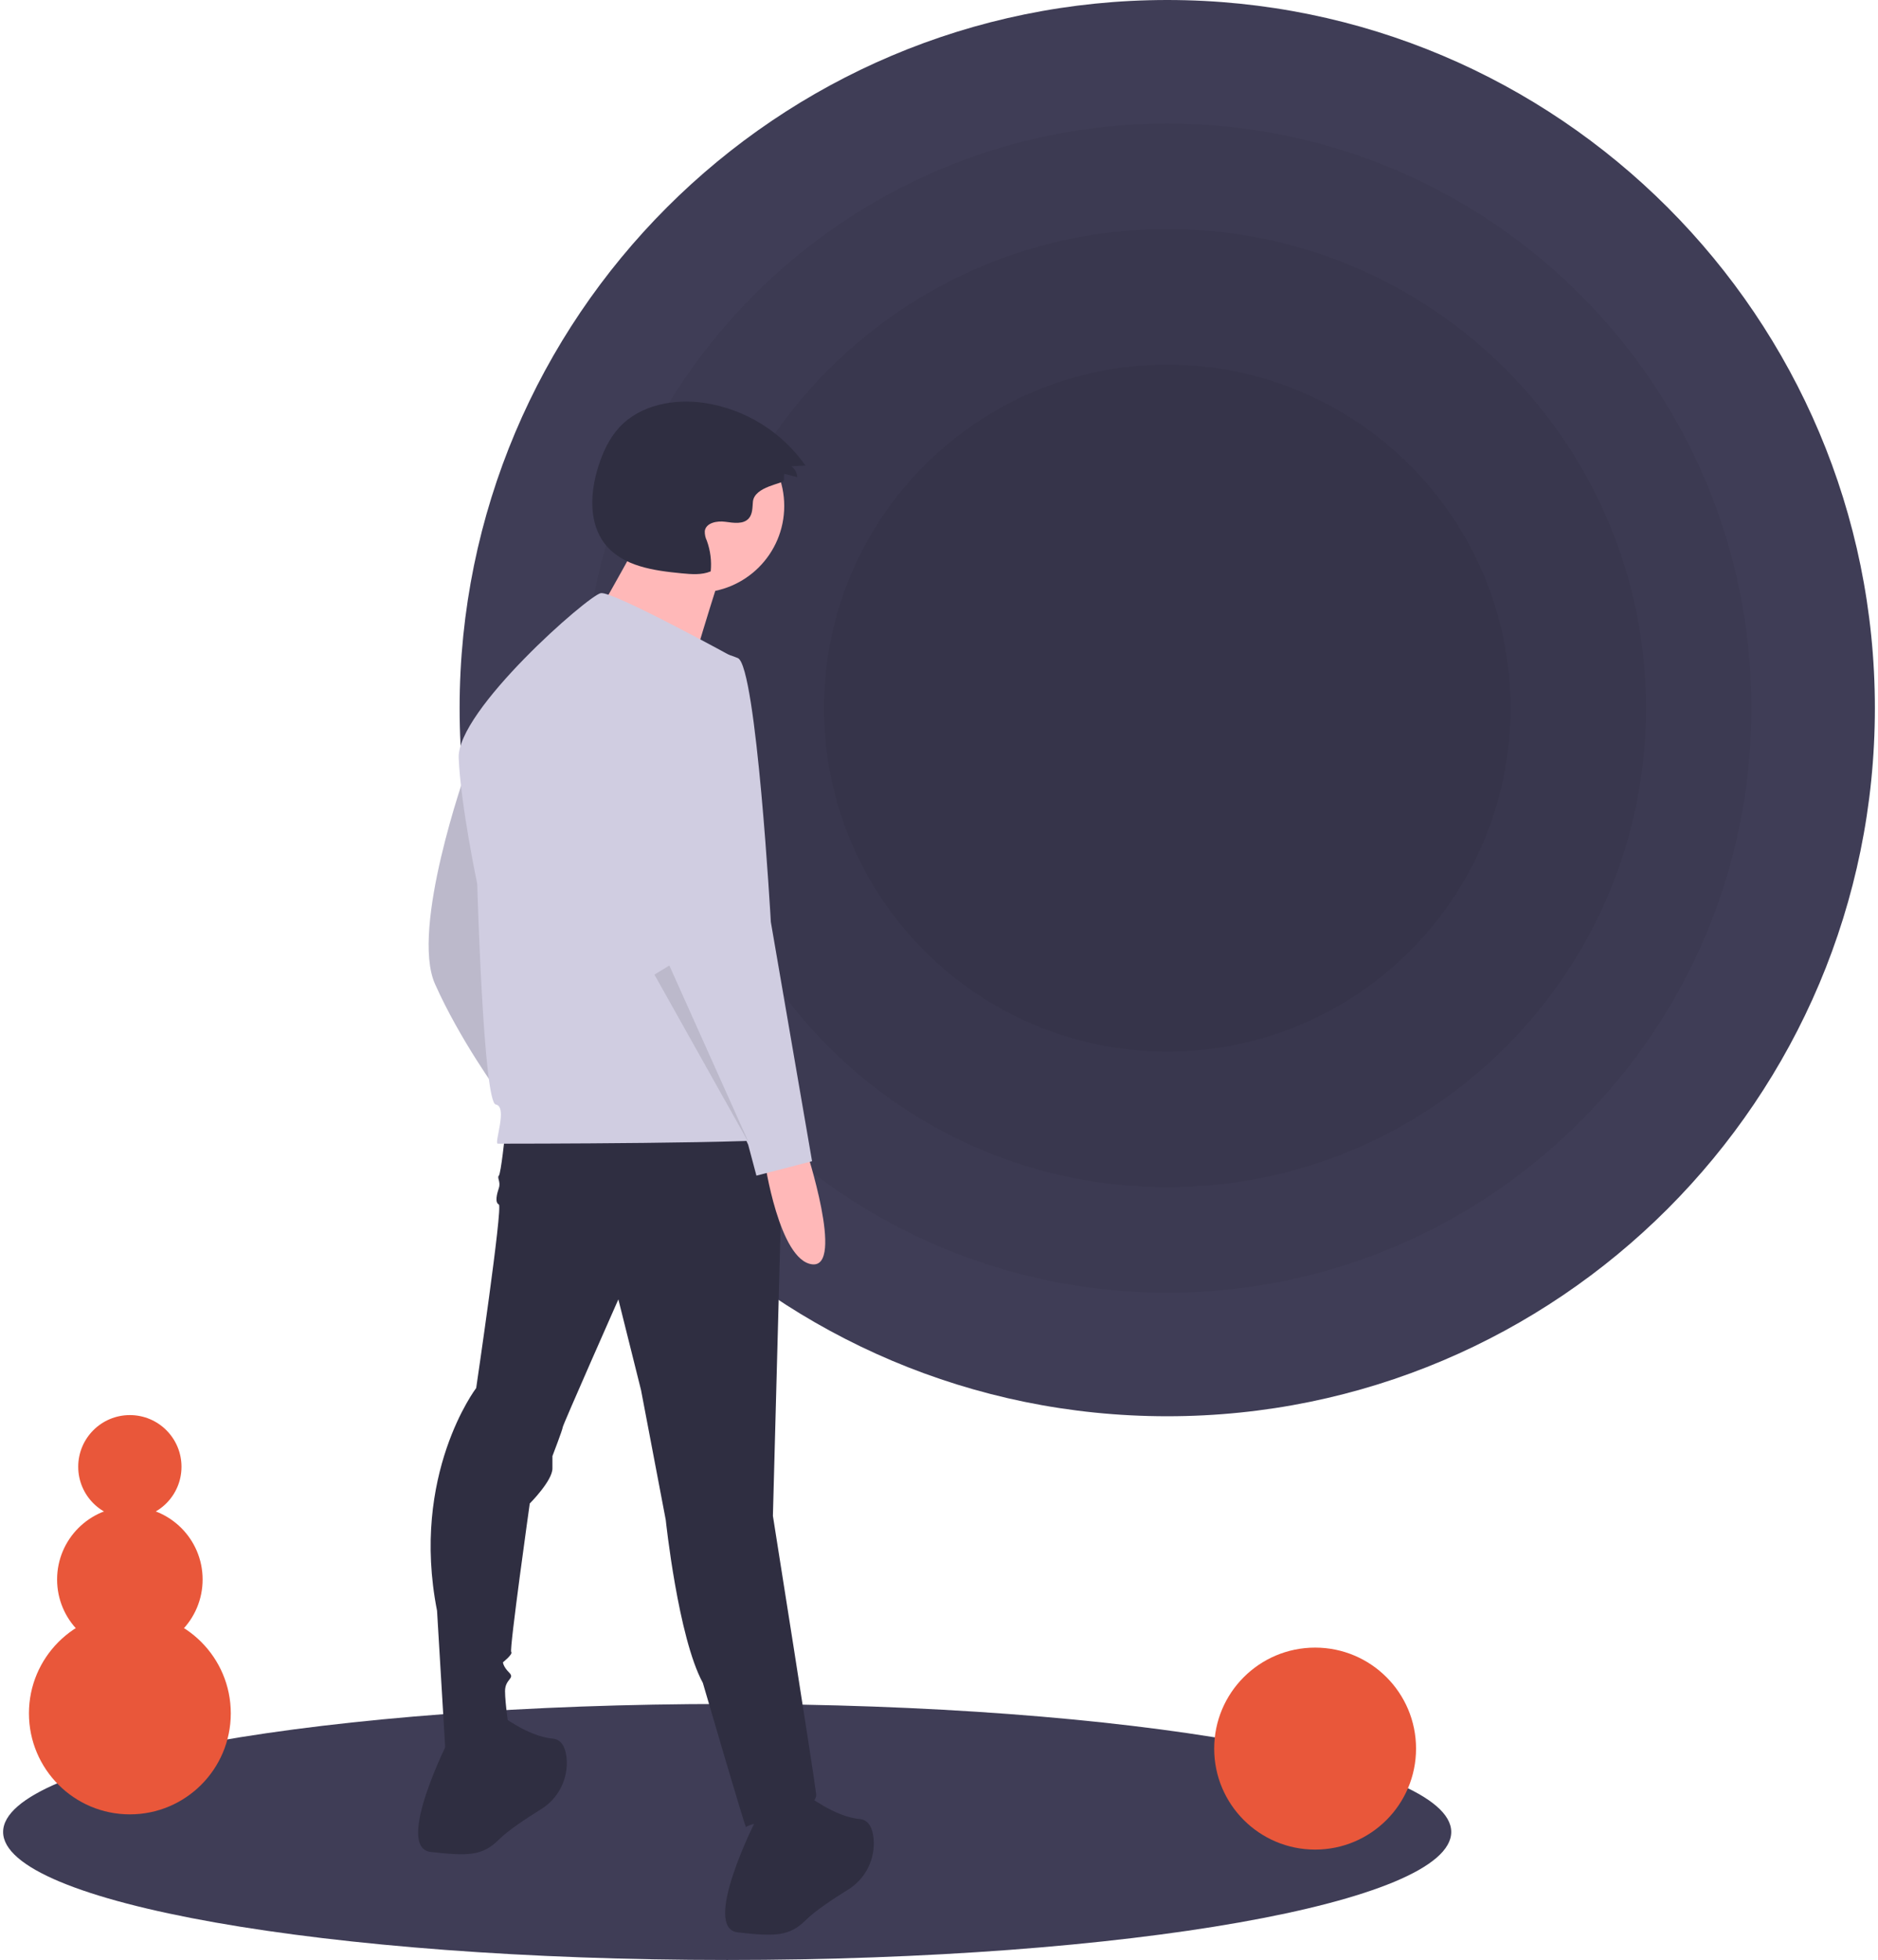 <svg width="301" height="314" viewBox="0 0 301 314" fill="none" xmlns="http://www.w3.org/2000/svg">
<g clip-path="url(#clip0_872_5861)">
<path d="M116.55 314C180.643 314 232.6 304.819 232.6 293.493C232.6 282.168 180.643 272.986 116.55 272.986C52.457 272.986 0.5 282.168 0.5 293.493C0.5 304.819 52.457 314 116.55 314Z" fill="#3F3D56"/>
<path d="M187.083 226.893C249.721 226.893 300.5 176.101 300.5 113.446C300.5 50.792 249.721 0 187.083 0C124.445 0 73.666 50.792 73.666 113.446C73.666 176.101 124.445 226.893 187.083 226.893Z" fill="#3F3D56"/>
<path opacity="0.05" d="M187.082 207.1C238.792 207.1 280.712 165.17 280.712 113.446C280.712 61.723 238.792 19.793 187.082 19.793C135.372 19.793 93.453 61.723 93.453 113.446C93.453 165.17 135.372 207.1 187.082 207.1Z" fill="black"/>
<path opacity="0.05" d="M187.083 190.204C229.464 190.204 263.821 155.838 263.821 113.446C263.821 71.054 229.464 36.689 187.083 36.689C144.702 36.689 110.346 71.054 110.346 113.446C110.346 155.838 144.702 190.204 187.083 190.204Z" fill="black"/>
<path opacity="0.05" d="M187.084 168.48C217.47 168.48 242.103 143.841 242.103 113.446C242.103 83.052 217.47 58.413 187.084 58.413C156.697 58.413 132.064 83.052 132.064 113.446C132.064 143.841 156.697 168.48 187.084 168.48Z" fill="black"/>
<path d="M74.67 123.599C74.67 123.599 65.754 148.705 69.716 157.624C73.68 166.543 79.954 175.132 79.954 175.132C79.954 175.132 77.643 125.251 74.67 123.599Z" fill="#D0CDE1"/>
<path opacity="0.1" d="M74.67 123.599C74.67 123.599 65.754 148.705 69.716 157.624C73.68 166.543 79.954 175.132 79.954 175.132C79.954 175.132 77.643 125.251 74.67 123.599Z" fill="black"/>
<path d="M80.946 181.739C80.946 181.739 80.285 188.015 79.955 188.346C79.625 188.676 80.285 189.337 79.955 190.328C79.625 191.319 79.295 192.64 79.955 192.97C80.616 193.301 76.322 222.371 76.322 222.371C76.322 222.371 65.754 236.245 70.048 258.047L71.369 280.18C71.369 280.18 81.606 280.841 81.606 277.207C81.606 277.207 80.946 272.912 80.946 270.93C80.946 268.948 82.597 268.948 81.606 267.957C80.616 266.966 80.616 266.306 80.616 266.306C80.616 266.306 82.267 264.984 81.937 264.654C81.606 264.324 84.909 240.869 84.909 240.869C84.909 240.869 88.542 237.236 88.542 235.254V233.272C88.542 233.272 90.193 228.977 90.193 228.647C90.193 228.317 99.11 208.166 99.11 208.166L102.743 222.701L106.706 243.512C106.706 243.512 108.687 262.342 112.65 269.609C112.65 269.609 119.586 293.393 119.586 292.733C119.586 292.072 131.144 290.42 130.814 287.447C130.484 284.474 123.879 242.852 123.879 242.852L125.53 181.078L80.946 181.739Z" fill="#2F2E41"/>
<path d="M72.029 278.528C72.029 278.528 63.113 296.036 69.057 296.697C75.002 297.357 77.314 297.357 79.956 294.715C81.4 293.27 84.325 291.331 86.68 289.871C88.075 289.02 89.203 287.792 89.932 286.329C90.662 284.866 90.965 283.227 90.806 281.6C90.632 279.984 90.028 278.652 88.542 278.528C84.579 278.198 79.956 274.564 79.956 274.564L72.029 278.528Z" fill="#2F2E41"/>
<path d="M121.236 291.411C121.236 291.411 112.32 308.919 118.264 309.58C124.209 310.241 126.52 310.241 129.163 307.598C130.607 306.153 133.532 304.215 135.887 302.754C137.282 301.903 138.41 300.675 139.139 299.212C139.869 297.749 140.172 296.11 140.013 294.483C139.839 292.867 139.235 291.535 137.749 291.411C133.786 291.081 129.163 287.447 129.163 287.447L121.236 291.411Z" fill="#2F2E41"/>
<path d="M111.812 94.948C119.479 94.948 125.695 88.731 125.695 81.061C125.695 73.392 119.479 67.175 111.812 67.175C104.145 67.175 97.93 73.392 97.93 81.061C97.93 88.731 104.145 94.948 111.812 94.948Z" fill="#FFB8B8"/>
<path d="M102.888 85.624C102.888 85.624 92.972 103.874 92.179 103.874C91.386 103.874 110.028 109.826 110.028 109.826C110.028 109.826 115.184 92.369 115.978 90.782L102.888 85.624Z" fill="#FFB8B8"/>
<path d="M118.1 105.596C118.1 105.596 98.285 94.694 96.303 95.025C94.322 95.355 73.185 113.854 73.516 121.452C73.846 129.05 76.488 141.603 76.488 141.603C76.488 141.603 77.479 176.618 79.46 176.949C81.442 177.279 79.13 183.225 79.79 183.225C80.451 183.225 126.026 183.225 126.356 182.234C126.686 181.243 118.1 105.596 118.1 105.596Z" fill="#D0CDE1"/>
<path d="M129.162 184.051C129.162 184.051 135.437 203.211 130.152 202.55C124.868 201.889 122.557 186.033 122.557 186.033L129.162 184.051Z" fill="#FFB8B8"/>
<path d="M112.32 104.439C112.32 104.439 100.101 107.082 102.083 123.599C104.064 140.116 107.697 156.633 107.697 156.633L119.916 183.39L121.237 188.345L130.154 186.033L123.549 147.714C123.549 147.714 121.237 106.752 118.265 105.43C116.391 104.631 114.353 104.291 112.32 104.439Z" fill="#D0CDE1"/>
<path opacity="0.1" d="M104.889 156.138L120.081 183.225L107.281 154.682L104.889 156.138Z" fill="black"/>
<path d="M125.633 76.973L125.679 75.911L127.789 76.437C127.767 76.096 127.671 75.764 127.507 75.465C127.344 75.165 127.118 74.904 126.844 74.7L129.092 74.575C127.205 71.893 124.795 69.622 122.007 67.899C119.219 66.175 116.11 65.035 112.869 64.546C108.007 63.841 102.593 64.862 99.258 68.471C97.641 70.222 96.625 72.448 95.902 74.72C94.571 78.903 94.299 83.89 97.076 87.291C99.897 90.747 104.826 91.424 109.266 91.852C110.828 92.002 112.466 92.142 113.914 91.536C114.075 89.875 113.862 88.199 113.291 86.63C113.054 86.145 112.94 85.608 112.961 85.068C113.158 83.747 114.92 83.414 116.244 83.592C117.568 83.771 119.159 84.044 120.029 83.03C120.628 82.332 120.593 81.315 120.672 80.398C120.888 77.902 125.61 77.496 125.633 76.973Z" fill="#2F2E41"/>
<path d="M210.783 296.315C219.716 296.315 226.959 289.071 226.959 280.135C226.959 271.199 219.716 263.956 210.783 263.956C201.849 263.956 194.607 271.199 194.607 280.135C194.607 289.071 201.849 296.315 210.783 296.315Z" fill="#E9573A"/>
<path d="M20.814 290.671C29.748 290.671 36.99 283.427 36.99 274.491C36.99 265.555 29.748 258.312 20.814 258.312C11.881 258.312 4.639 265.555 4.639 274.491C4.639 283.427 11.881 290.671 20.814 290.671Z" fill="#E9573A"/>
<path d="M20.814 264.708C27.254 264.708 32.475 259.486 32.475 253.044C32.475 246.602 27.254 241.379 20.814 241.379C14.373 241.379 9.152 246.602 9.152 253.044C9.152 259.486 14.373 264.708 20.814 264.708Z" fill="#E9573A"/>
<path d="M20.813 243.261C25.384 243.261 29.089 239.554 29.089 234.983C29.089 230.411 25.384 226.705 20.813 226.705C16.242 226.705 12.537 230.411 12.537 234.983C12.537 239.554 16.242 243.261 20.813 243.261Z" fill="#E9573A"/>
</g>
<defs>
<clipPath id="clip0_872_5861">
<rect width="300" height="314" fill="white" transform="translate(0.5)"/>
</clipPath>
</defs>
</svg>
